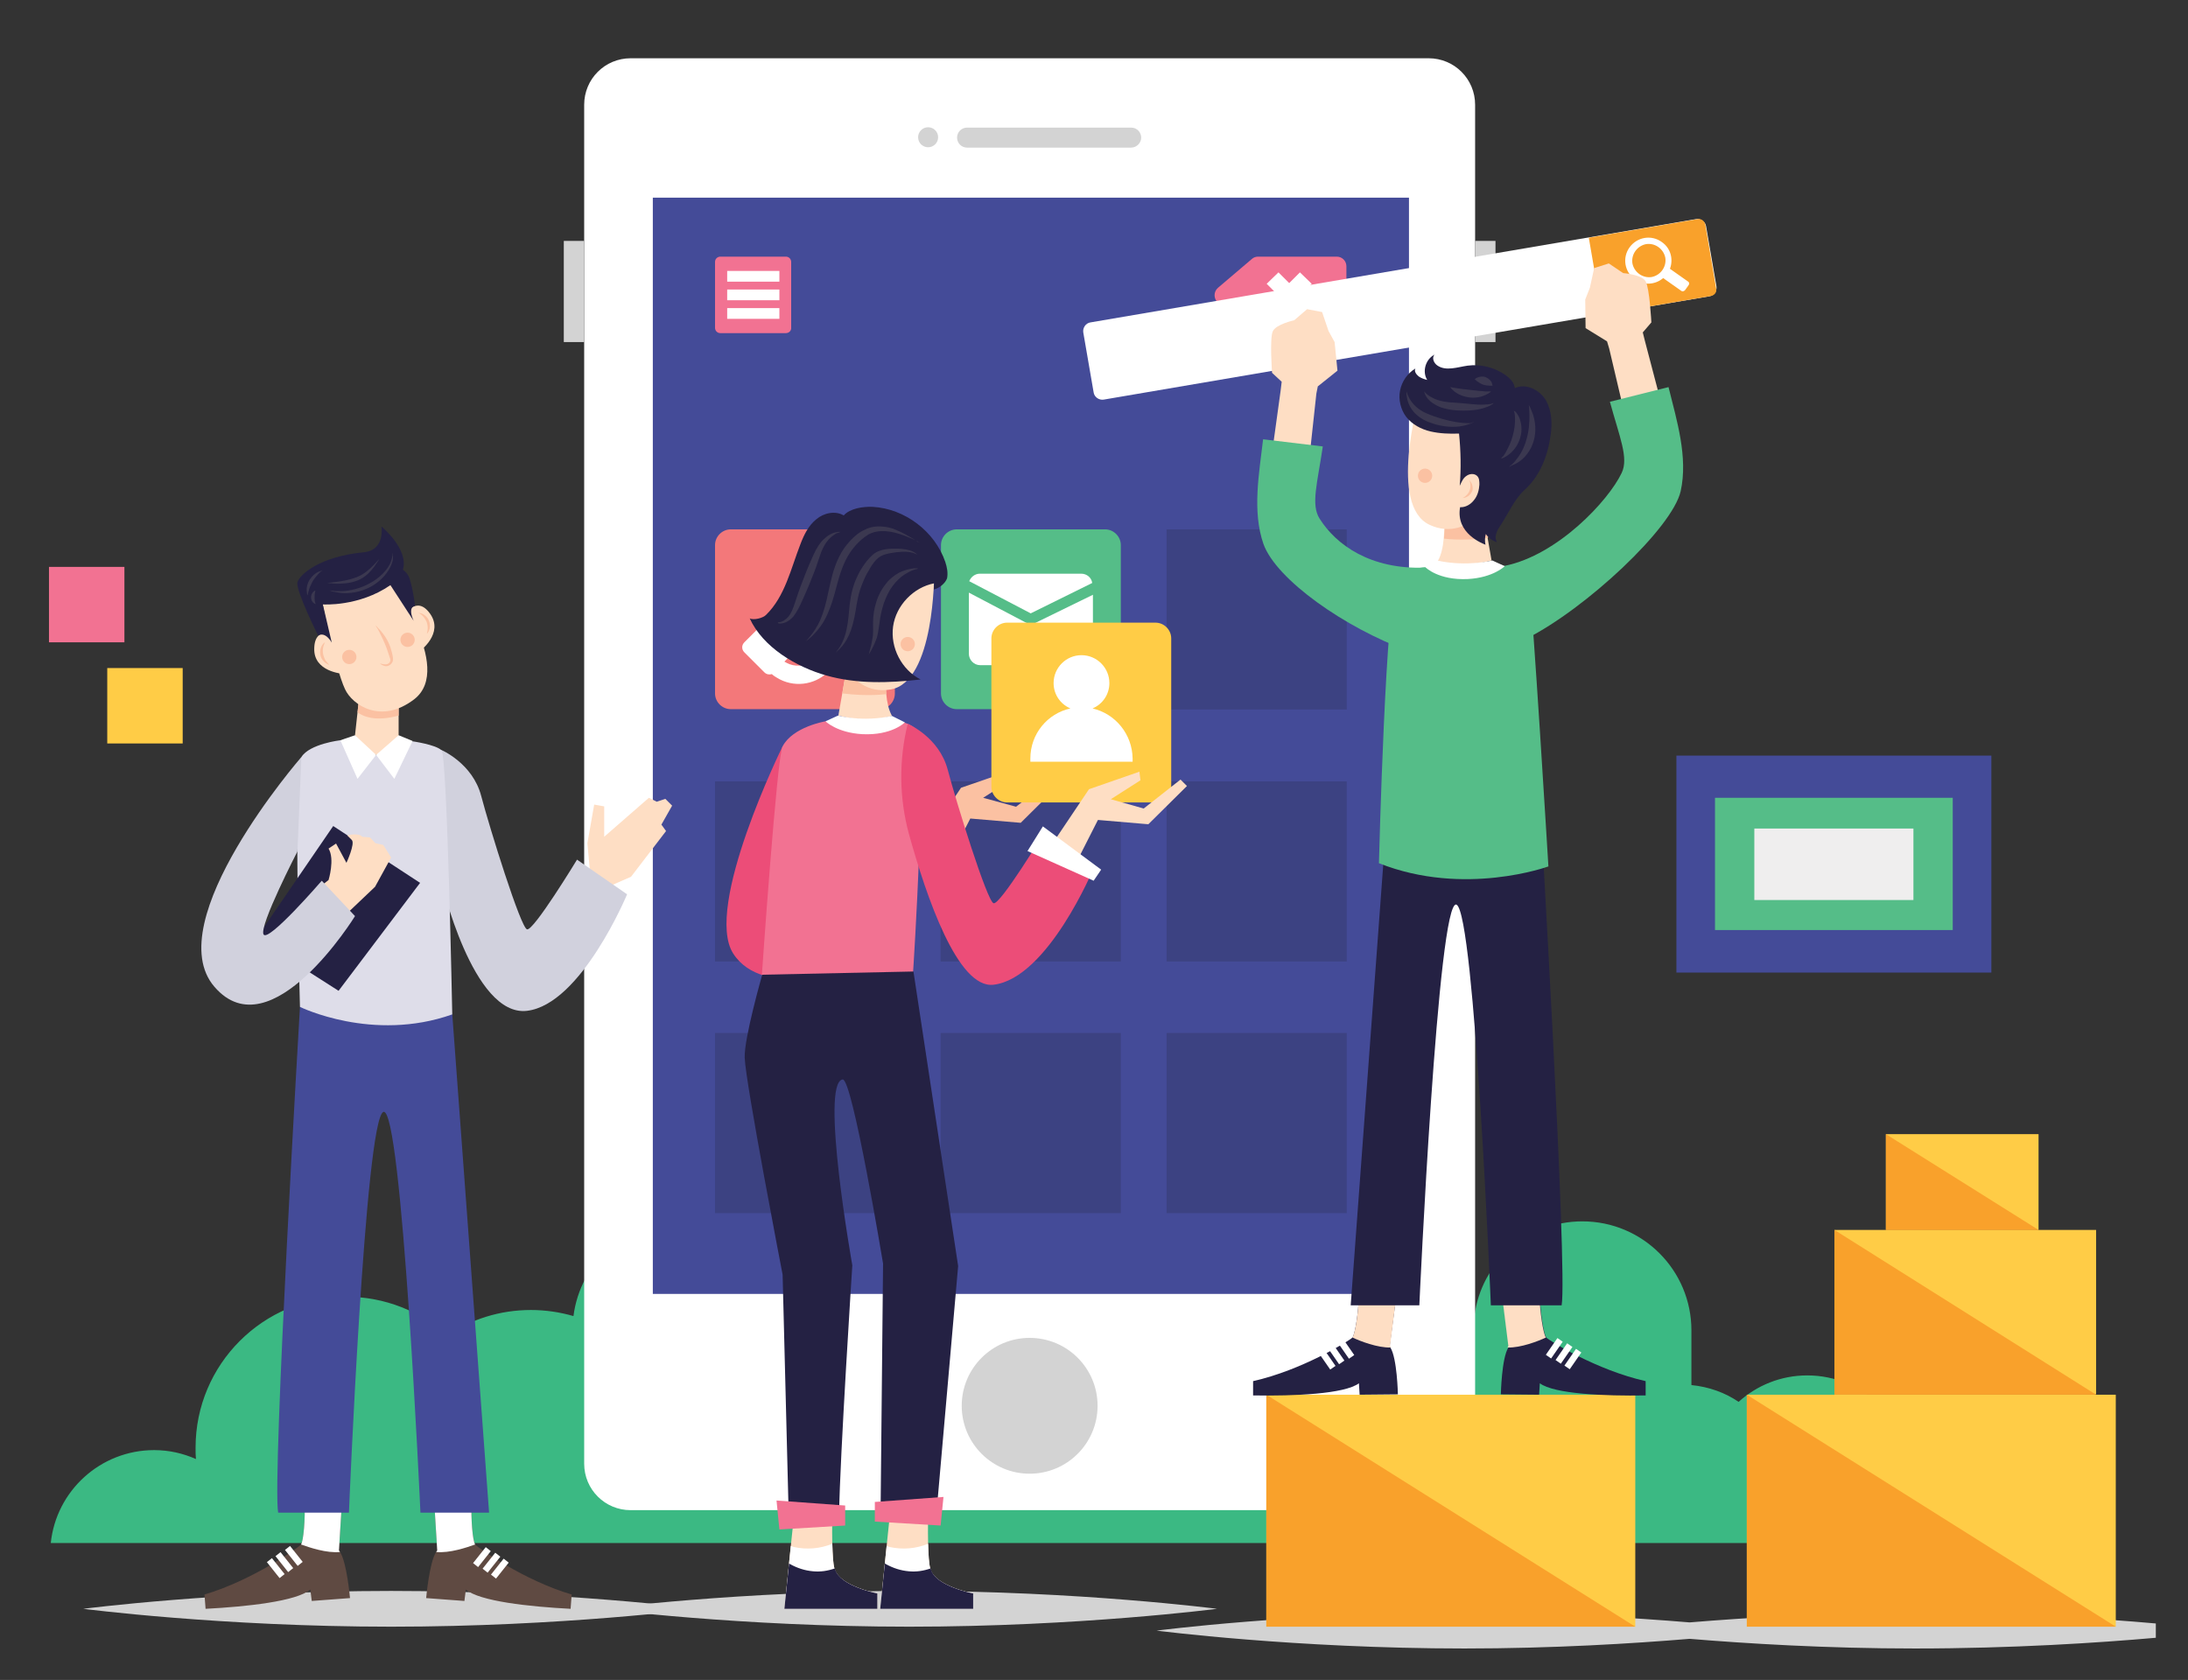 <?xml version="1.0" encoding="utf-8"?>
<!-- Generator: Adobe Illustrator 19.0.0, SVG Export Plug-In . SVG Version: 6.00 Build 0)  -->
<svg version="1.1" id="Layer_2" xmlns="http://www.w3.org/2000/svg" xmlns:xlink="http://www.w3.org/1999/xlink" x="0px" y="0px"
	 viewBox="0 0 612 470" style="enable-background:new 0 0 612 470;" xml:space="preserve">
<rect x="0" y="0" width="612" height="470" fill="#333333" stroke="none"/>
<style type="text/css">
	.st0{fill:#3BB983;}
	.st1{fill:#FFFFFF;}
	.st2{fill:#D3D3D3;}
	.st3{fill:#444B98;}
	.st4{fill:#F3787A;}
	.st5{fill:#55BD88;}
	.st6{fill:#3C4282;}
	.st7{fill:#F27292;}
	.st8{fill:#FEDEC4;}
	.st9{fill:#D1D1DD;}
	.st10{fill:#5F4A42;}
	.st11{fill:#DEDDE9;}
	.st12{fill:#242143;}
	.st13{fill:#FBC1A2;}
	.st14{fill:#FBC2A2;}
	.st15{fill:#3B3850;}
	.st16{fill:#FFCC46;}
	.st17{fill:#F9A12B;}
	.st18{fill:#EC4D78;}
	.st19{fill:#EFEEEE;}
</style>
<g id="XMLID_136_">
	<g id="XMLID_137_">
		<g id="XMLID_510_">
			<g id="XMLID_572_">
				<path id="XMLID_157_" class="st0" d="M542,414c-2.8,0-5.5,0.6-7.9,1.7c0.1-0.7,0.1-1.5,0.1-2.2c0-15.8-12.8-28.7-28.7-28.7
					c-7.4,0-14.1,2.8-19.2,7.4c-3.8-2.6-8.3-4.2-13.2-4.7v-15.3c0-16.8-13.6-30.5-30.5-30.5c-15.5,0-28.3,11.5-30.2,26.5
					c-3.8-1.1-7.8-1.7-11.9-1.7c-8.7,0-16.7,2.6-23.4,7.1c-7.5-6.7-17.4-10.8-28.2-10.8c-23.3,0-42.2,18.9-42.2,42.2
					c0,1.1,0,2.2,0.1,3.2c-3.6-1.6-7.5-2.5-11.7-2.5c-4.8,0-9.3,1.2-13.3,3.2c-2.2-13.7-14-24.1-28.3-24.1c-7.4,0-14.1,2.8-19.2,7.4
					c-3.8-2.6-8.3-4.2-13.2-4.7v-15.3c0-16.8-13.6-30.5-30.5-30.5c-15.5,0-28.3,11.5-30.2,26.5c-3.8-1.1-7.8-1.7-11.9-1.7
					c-8.7,0-16.7,2.6-23.4,7.1c-7.5-6.7-17.4-10.8-28.2-10.8c-23.3,0-42.2,18.9-42.2,42.2c0,1.1,0,2.2,0.1,3.2
					c-3.6-1.6-7.5-2.5-11.7-2.5c-15,0-27.4,11.4-28.9,26h251.9h43.4h251.9C560.6,421.8,552.2,414,542,414z"/>
				<g id="XMLID_573_">
					<g id="XMLID_574_">
						<g id="XMLID_581_">
							<path id="XMLID_156_" class="st1" d="M399.6,422.5H176.4c-7.2,0-13-5.8-13-13V29.3c0-7.2,5.8-13,13-13h223.2
								c7.2,0,13,5.8,13,13v380.2C412.6,416.7,406.8,422.5,399.6,422.5z"/>
							<circle id="XMLID_155_" class="st2" cx="288" cy="393.3" r="19"/>
							<g id="XMLID_582_">
								<path id="XMLID_135_" class="st2" d="M316.4,41.3h-45.9c-1.6,0-2.8-1.3-2.8-2.8l0,0c0-1.6,1.3-2.8,2.8-2.8h45.9
									c1.6,0,2.8,1.3,2.8,2.8l0,0C319.2,40,317.9,41.3,316.4,41.3z"/>
								<circle id="XMLID_134_" class="st2" cx="259.6" cy="38.4" r="2.8"/>
							</g>
						</g>
						<g id="XMLID_575_">
							<g id="XMLID_579_">
								<rect id="XMLID_133_" x="157.7" y="67.4" class="st2" width="5.7" height="28.3"/>
							</g>
							<g id="XMLID_576_">
								<rect id="XMLID_132_" x="412.6" y="67.4" class="st2" width="5.7" height="28.3"/>
								<rect id="XMLID_131_" x="412.6" y="121.9" class="st2" width="5.7" height="28.3"/>
							</g>
						</g>
					</g>
				</g>
			</g>
			<g id="XMLID_511_">
				<rect id="XMLID_130_" x="182.6" y="55.3" class="st3" width="211.5" height="306.7"/>
				<g id="XMLID_512_">
					<g id="XMLID_528_">
						<g id="XMLID_414_">
							<g id="XMLID_424_">
								<g id="XMLID_437_">
									<path id="XMLID_443_" class="st4" d="M245.9,198.4h-41.5c-2.4,0-4.4-2-4.4-4.4v-41.5c0-2.4,2-4.4,4.4-4.4h41.5
										c2.4,0,4.4,2,4.4,4.4V194C250.3,196.4,248.4,198.4,245.9,198.4z"/>
								</g>
								<g id="XMLID_431_">
									<path id="XMLID_436_" class="st5" d="M309.1,198.4h-41.5c-2.4,0-4.4-2-4.4-4.4v-41.5c0-2.4,2-4.4,4.4-4.4h41.5
										c2.4,0,4.4,2,4.4,4.4V194C313.5,196.4,311.5,198.4,309.1,198.4z"/>
								</g>
								<rect id="XMLID_430_" x="326.3" y="148.1" class="st6" width="50.4" height="50.4"/>
								<g id="XMLID_427_">
									<path id="XMLID_429_" class="st1" d="M288.3,171.6l17.2-8.5c-0.2-1.5-1.5-2.6-3.1-2.6h-28.3c-1.4,0-2.5,0.9-3,2.1
										L288.3,171.6z"/>
									<path id="XMLID_428_" class="st1" d="M288.3,174.9l-17.3-9.1v17.1c0,1.7,1.4,3.2,3.2,3.2h28.3c1.7,0,3.2-1.4,3.2-3.2v-16.5
										L288.3,174.9z"/>
								</g>
								<path id="XMLID_426_" class="st1" d="M240.8,166c-0.3-0.4-0.6-0.8-0.9-1.2l0.6-0.6c0.8-0.8,0.8-2,0-2.8l-5.6-5.6
									c-0.8-0.8-2-0.8-2.8,0l-5.6,5.6c-0.7,0.7-0.8,1.6-0.3,2.4c0.1,0.1,0.2,0.3,0.3,0.4l3.1,3.1l2.4,2.4c0.8,0.8,2,0.8,2.8,0
									l1.5-1.5c0.3,0.4,0.5,0.9,0.7,1.4c0.9,2.4,0.4,5.2-1.5,7.1l-7.6,7.6c-1.9,1.9-4.7,2.4-7.1,1.5c-0.5-0.2-0.9-0.4-1.4-0.7
									l2.7-2.7c0.8-0.8,0.8-2,0-2.8l-2.4-2.4l-3.1-3.1c-0.1-0.1-0.3-0.2-0.4-0.3c-0.8-0.5-1.7-0.3-2.4,0.3l-5.6,5.6
									c-0.8,0.8-0.8,2,0,2.8l5.6,5.6c0.6,0.6,1.4,0.7,2.1,0.5c0.4,0.4,0.9,0.7,1.4,1c4.5,2.8,10.4,2.2,14.3-1.6l7.6-7.6
									C243.1,176.4,243.6,170.5,240.8,166z"/>
							</g>
							<g id="XMLID_420_">
								<rect id="XMLID_423_" x="200" y="218.6" class="st6" width="50.4" height="50.4"/>
								<rect id="XMLID_422_" x="263.1" y="218.6" class="st6" width="50.4" height="50.4"/>
								<rect id="XMLID_421_" x="326.3" y="218.6" class="st6" width="50.4" height="50.4"/>
							</g>
							<g id="XMLID_416_">
								<rect id="XMLID_419_" x="200" y="289" class="st6" width="50.4" height="50.4"/>
								<rect id="XMLID_418_" x="263.1" y="289" class="st6" width="50.4" height="50.4"/>
								<rect id="XMLID_417_" x="326.3" y="289" class="st6" width="50.4" height="50.4"/>
							</g>
						</g>
					</g>
					<g id="XMLID_513_">
						<g id="XMLID_519_">
							<g id="XMLID_520_">
								<path id="XMLID_117_" class="st7" d="M219.8,93.2h-18.3c-0.9,0-1.5-0.7-1.5-1.5V73.3c0-0.9,0.7-1.5,1.5-1.5h18.3
									c0.9,0,1.5,0.7,1.5,1.5v18.3C221.4,92.5,220.7,93.2,219.8,93.2z"/>
								<g id="XMLID_521_">
									<rect id="XMLID_115_" x="203.4" y="75.8" class="st1" width="14.6" height="3"/>
									<rect id="XMLID_114_" x="203.4" y="81" class="st1" width="14.6" height="3"/>
									<rect id="XMLID_113_" x="203.4" y="86.2" class="st1" width="14.6" height="3"/>
								</g>
							</g>
						</g>
						<g id="XMLID_514_">
							<path id="XMLID_112_" class="st7" d="M373.9,71.8h-22c-0.6,0-1.3,0.2-1.8,0.7l-9.4,8c-1.3,1.1-1.3,3.1,0,4.2l9.4,8
								c0.5,0.4,1.1,0.7,1.8,0.7h22c1.5,0,2.7-1.2,2.7-2.7V74.5C376.6,73,375.4,71.8,373.9,71.8z"/>
							<polygon id="XMLID_111_" class="st1" points="366.9,79.4 363.6,76.2 360.6,79.2 357.6,76.2 354.3,79.4 357.4,82.5 
								354.3,85.5 357.6,88.7 360.6,85.7 363.6,88.7 366.9,85.5 363.8,82.5 							"/>
						</g>
					</g>
				</g>
			</g>
		</g>
		<g id="XMLID_432_">
			<path id="XMLID_110_" class="st2" d="M195.5,450.1c0,0-38.6,5-86.1,5c-47.6,0-86.1-5-86.1-5s38.6-5,86.1-5
				C157,445.1,195.5,450.1,195.5,450.1z"/>
			<g id="XMLID_433_">
				<g id="XMLID_504_">
					<polygon id="XMLID_109_" class="st8" points="165.1,244.7 164.3,235.9 166.2,225.1 169,225.6 169,234.1 181.5,223.2 
						183.7,224.3 186.1,223.5 188,225.4 185,230.7 186.3,232.5 176.5,245.3 170.3,248 168.6,252.5 162.8,249.1 					"/>
					<path id="XMLID_108_" class="st9" d="M123.4,209.8c0,0,8.8,3.7,11.2,12.9c2.4,9.1,11,36.7,12.8,37.3c1.8,0.6,14-19.5,14-19.5
						l14,9.7c0,0-12.8,30.8-28,32.6c-15.2,1.8-24-36.4-24-36.4V209.8z"/>
				</g>
				<g id="XMLID_475_">
					<g id="XMLID_479_">
						<g id="XMLID_492_">
							<path id="XMLID_107_" class="st10" d="M119.2,447.1l10.7,0.8l0.4-3.2c3.8,3.3,17.8,4.8,29.3,5.4l0.3-4c-13.5-4-26.1-13-27-14
								c0,0,0,0,0,0c-0.7-1-1.2-7.1-1-12l-10.5-0.8l0.9,14.5c-0.1,0.1-0.2,0.2-0.3,0.4C120.1,437,119.2,447.1,119.2,447.1z"/>
							<path id="XMLID_106_" class="st1" d="M122.3,433.8c-0.1,0.1-0.2,0.2-0.3,0.4c3.7,0.4,8.7-1.3,10.9-2.1c-0.7-1-1.2-7.1-1-12
								l-10.5-0.8L122.3,433.8z"/>
							<g id="XMLID_493_">
								<g id="XMLID_498_">
									
										<rect id="XMLID_105_" x="137" y="437.9" transform="matrix(-0.622 0.783 -0.783 -0.622 570.375 602.286)" class="st1" width="5.7" height="1.8"/>
								</g>
								<g id="XMLID_496_">
									
										<rect id="XMLID_104_" x="134.6" y="436.2" transform="matrix(-0.622 0.783 -0.783 -0.622 565.206 601.449)" class="st1" width="5.7" height="1.8"/>
								</g>
								<g id="XMLID_494_">
									
										<rect id="XMLID_103_" x="132" y="434.5" transform="matrix(-0.622 0.783 -0.783 -0.622 559.594 600.866)" class="st1" width="5.7" height="1.8"/>
								</g>
							</g>
						</g>
						<g id="XMLID_480_">
							<path id="XMLID_102_" class="st10" d="M97.9,447.1l-10.7,0.8l-0.4-3.2c-3.8,3.3-17.8,4.8-29.3,5.4l-0.3-4
								c13.5-4,26.1-13,27-14c0,0,0,0,0,0c0.7-1,1.2-7.1,1-12l10.5-0.8l-0.9,14.5c0.1,0.1,0.2,0.2,0.3,0.4
								C97,437,97.9,447.1,97.9,447.1z"/>
							<path id="XMLID_101_" class="st1" d="M94.8,433.8c0.1,0.1,0.2,0.2,0.3,0.4c-3.7,0.4-8.7-1.3-10.9-2.1c0.7-1,1.2-7.1,1-12
								l10.5-0.8L94.8,433.8z"/>
							<g id="XMLID_481_">
								<g id="XMLID_486_">
									
										<rect id="XMLID_100_" x="74.4" y="437.9" transform="matrix(0.622 0.783 -0.783 0.622 372.66 105.293)" class="st1" width="5.7" height="1.8"/>
								</g>
								<g id="XMLID_484_">
									
										<rect id="XMLID_99_" x="76.8" y="436.2" transform="matrix(0.622 0.783 -0.783 0.622 372.243 102.797)" class="st1" width="5.7" height="1.8"/>
								</g>
								<g id="XMLID_482_">
									
										<rect id="XMLID_98_" x="79.4" y="434.5" transform="matrix(0.622 0.783 -0.783 0.622 371.948 100.08)" class="st1" width="5.7" height="1.8"/>
								</g>
							</g>
						</g>
					</g>
					<path id="XMLID_97_" class="st3" d="M83.9,281.7c0,0-7.8,131.8-6.1,141.5h19.8c0,0,4.5-109.6,9.6-112.1
						c5.2-2.4,10.4,112.1,10.4,112.1h19.2l-10.3-139.5L83.9,281.7z"/>
				</g>
				<g id="XMLID_466_">
					<path id="XMLID_96_" class="st11" d="M95.2,207.1c0,0-8.6,1-10.9,4.7c-2.3,3.7-0.4,69.9-0.4,69.9s20.3,10,42.6,2.1
						c0,0-1.4-72.3-3-73.9c-1.7-1.6-8.1-2.5-8.1-2.5l-10.2,3.9L95.2,207.1z"/>
					<polygon id="XMLID_95_" class="st12" points="93.2,231.1 71.7,262.5 94.7,277.2 117.5,247 					"/>
					<path id="XMLID_94_" class="st8" d="M91.9,246.2c0,0,1.8-5.8,0-8.8l2.1-1.4l2.9,5.4c0,0,2.5-5.4,1.5-6.4l-1.3-1.3
						c0,0,3.3-0.8,4.2,0.4l2.2,0.2l1.5,1.6l2.2,0.5l2.2,3.5l-4.5,8.2l-8.1,7.7l-7.3-7.7L91.9,246.2z"/>
					<path id="XMLID_93_" class="st9" d="M84.3,211.8c0,0-40.1,46.1-24.3,64.3c15.8,18.3,39.3-19.8,39.3-19.8l-9.3-9.9
						c0,0-15.1,17.5-16.3,15c-1.2-2.5,9.5-23.2,9.5-23.2L84.3,211.8z"/>
				</g>
				<g id="XMLID_434_">
					<g id="XMLID_438_">
						<g id="XMLID_463_">
							<path id="XMLID_92_" class="st8" d="M111.5,194.8v12.3c0,0-2.9,4.1-6.3,4.1c-3.4,0-5.9-5.5-5.9-5.5l0.7-6.4l0.5-4.5H111.5z"
								/>
							<path id="XMLID_91_" class="st13" d="M111.5,194.8v5.4c-6.2,1.7-9.7,0.4-11.5-0.9l0.5-4.5H111.5z"/>
						</g>
						<g id="XMLID_439_">
							<g id="XMLID_453_">
								<path id="XMLID_90_" class="st8" d="M108.5,161.9c0,0,18.7,24.9,7.4,33.7c-9.3,7.2-17.4,1.6-19.4-2.8
									c-2.8-5.9-6.6-25.4-6.6-25.4L108.5,161.9z"/>
								<path id="XMLID_89_" class="st8" d="M112.9,172.4c0,0,3.5-6.2,7.4-0.7c3.9,5.5-2.8,10.4-2.8,10.4L112.9,172.4z"/>
								<path id="XMLID_88_" class="st8" d="M94.4,177.9c0,0-6.3-3.3-6.5,3.4c-0.3,6.7,8,7.2,8,7.2L94.4,177.9z"/>
								<g id="XMLID_458_">
									<path id="XMLID_87_" class="st14" d="M117,171.4c0,0,0.4,0.2,0.9,0.6c0.5,0.4,1,1.1,1.4,1.9c0.3,0.8,0.4,1.7,0.3,2.4
										c-0.1,0.6-0.2,1-0.2,1s0.1-0.1,0.2-0.2c0.1-0.2,0.3-0.4,0.4-0.7c0.3-0.6,0.4-1.7,0-2.7c-0.4-1.1-1.3-1.7-1.9-2
										c-0.3-0.1-0.6-0.2-0.8-0.2C117.1,171.4,117,171.4,117,171.4z"/>
								</g>
								<g id="XMLID_456_">
									<path id="XMLID_86_" class="st14" d="M90.9,179.7c0,0-0.2,0.4-0.4,1c-0.2,0.6-0.3,1.5-0.1,2.4c0.2,0.9,0.6,1.7,1,2.1
										c0.4,0.5,0.7,0.8,0.7,0.8s-0.1,0-0.3-0.1c-0.2-0.1-0.4-0.2-0.7-0.4c-0.6-0.4-1.3-1.2-1.5-2.3c-0.2-1.1,0.1-2.1,0.5-2.7
										c0.2-0.3,0.4-0.5,0.5-0.6C90.9,179.7,90.9,179.7,90.9,179.7z"/>
								</g>
								<circle id="XMLID_85_" class="st13" cx="114" cy="179" r="2"/>
								<circle id="XMLID_84_" class="st13" cx="97.7" cy="183.8" r="2"/>
							</g>
							<g id="XMLID_451_">
								<path id="XMLID_83_" class="st13" d="M106.3,185.6c0,0,0.1,0.2,0.5,0.4c0.2,0.1,0.4,0.2,0.7,0.3c0.3,0.1,0.7,0.1,1,0
									c0.4-0.1,0.8-0.4,1.1-0.8c0.3-0.4,0.4-1,0.3-1.5c-0.1-0.9-0.4-1.9-0.7-2.9c-0.7-2-1.8-3.6-2.7-4.6c-0.5-0.5-0.8-0.9-1.1-1.2
									c-0.3-0.3-0.4-0.4-0.4-0.4s0.1,0.2,0.3,0.5c0.2,0.3,0.5,0.8,0.8,1.4c0.6,1.2,1.4,2.8,2.1,4.7c0.3,0.9,0.6,1.8,0.9,2.7
									c0.3,0.6-0.1,1.3-0.6,1.5c-0.5,0.3-1,0.1-1.4,0.1C106.5,185.7,106.3,185.6,106.3,185.6z"/>
							</g>
							<g id="XMLID_440_">
								<path id="XMLID_82_" class="st12" d="M83.2,162.9c0.6-2.1,6.1-7.2,18.6-8.4c6-0.6,4.9-7.2,4.9-7.2s7.7,6.3,6,12.1
									c0.7,0.5,1.4,1.2,1.8,2.3c1,2.9,1.6,7.8,1.6,7.8s-2.2,0.1-0.4,4.2l-6.5-10c-8.8,6.1-18.9,5.4-18.9,5.4l2.5,10.7
									c0,0-1.7-3.2-3.8-2C89,177.9,82.6,165,83.2,162.9z"/>
								<g id="XMLID_441_">
									<g id="XMLID_448_">
										<path id="XMLID_81_" class="st15" d="M92.2,165.2c0,0,0.3,0.1,0.9,0.3c0.6,0.1,1.4,0.3,2.5,0.4c2.1,0.2,5.3-0.2,8.2-1.8
											c2.9-1.6,4.9-4.1,5.7-6.2c0.4-1,0.5-1.9,0.4-2.5c0-0.3,0-0.5-0.1-0.7c0-0.2,0-0.2,0-0.2s0,0.3,0,0.9
											c-0.1,0.6-0.3,1.4-0.7,2.3c-0.9,1.9-2.9,4-5.7,5.5c-2.7,1.5-5.6,2.1-7.7,2.2c-1,0-1.9,0-2.5-0.1
											C92.5,165.2,92.2,165.2,92.2,165.2z"/>
									</g>
									<g id="XMLID_446_">
										<path id="XMLID_80_" class="st15" d="M91.5,163.1c0,0,0.9,0.1,2.5,0.2c1.5,0,3.7,0,6-0.9c2.3-0.9,3.8-2.7,4.7-3.9
											c0.9-1.3,1.4-2.1,1.4-2.1s-0.7,0.7-1.7,1.8c-1.1,1.1-2.6,2.5-4.7,3.3c-2.1,0.8-4.2,1.1-5.7,1.3
											C92.5,163,91.5,163.1,91.5,163.1z"/>
									</g>
									<g id="XMLID_444_">
										<path id="XMLID_79_" class="st15" d="M86,166.6c0,0,0-0.1,0.1-0.3c0-0.2,0.1-0.5,0.2-0.9c0.2-0.8,0.6-1.7,1.1-2.7
											c0.6-1,1.3-1.7,1.8-2.3c0.3-0.3,0.5-0.5,0.7-0.6c0.2-0.1,0.3-0.2,0.3-0.2s-0.1,0-0.3,0.1c-0.2,0-0.5,0.2-0.9,0.3
											c-0.7,0.3-1.7,1.1-2.4,2.2c-0.7,1.1-0.9,2.3-0.8,3.1c0,0.4,0.1,0.7,0.1,1C86,166.4,86,166.6,86,166.6z"/>
									</g>
									<g id="XMLID_442_">
										<path id="XMLID_78_" class="st15" d="M88.3,169c0,0-0.1-0.3-0.2-0.6c-0.1-0.4-0.1-0.8-0.1-1.3c0-0.5,0-0.9,0.1-1.3
											c0.1-0.4,0.1-0.6,0.1-0.6s-0.3,0.1-0.6,0.4c-0.3,0.3-0.6,0.9-0.6,1.5c0,0.7,0.3,1.2,0.6,1.5C88.1,169,88.3,169,88.3,169z"
											/>
									</g>
								</g>
							</g>
						</g>
					</g>
					<g id="XMLID_435_">
						<polygon id="XMLID_77_" class="st1" points="99.3,205.7 95.2,207.1 100,217.9 105.2,211.2 						"/>
						<polygon id="XMLID_76_" class="st1" points="105.2,211.2 110.3,217.9 115.4,207.3 111.5,205.7 						"/>
					</g>
				</g>
			</g>
		</g>
		<g id="XMLID_425_">
			<rect id="XMLID_75_" x="13.7" y="158.6" class="st7" width="21.1" height="21.1"/>
			<rect id="XMLID_74_" x="30" y="186.9" class="st16" width="21.1" height="21.1"/>
		</g>
		<g id="XMLID_291_">
			<g id="XMLID_392_">
				<path id="XMLID_73_" class="st2" d="M603,454.2c-15.8-1.4-40.1-3-67.4-3c-24.9,0-47.3,1.4-63,2.7c-15.7-1.3-38.1-2.7-63-2.7
					c-47.6,0-86.1,5-86.1,5s38.6,5,86.1,5c24.9,0,47.3-1.4,63-2.7c15.7,1.3,38.1,2.7,63,2.7c27.3,0,51.6-1.6,67.4-3V454.2z"/>
				<g id="XMLID_415_">
					<rect id="XMLID_72_" x="354.2" y="390.2" class="st16" width="103.2" height="64.9"/>
					<polygon id="XMLID_71_" class="st17" points="354.2,390.2 457.4,455.1 354.2,455.1 					"/>
				</g>
				<g id="XMLID_393_">
					<g id="XMLID_408_">
						<rect id="XMLID_70_" x="488.6" y="390.2" class="st16" width="103.2" height="64.9"/>
						<polygon id="XMLID_69_" class="st17" points="488.6,390.2 591.8,455.1 488.6,455.1 						"/>
					</g>
					<g id="XMLID_401_">
						<rect id="XMLID_68_" x="513.1" y="344.1" class="st16" width="73.2" height="46"/>
						<polygon id="XMLID_67_" class="st17" points="513.1,344.1 586.3,390.2 513.1,390.2 						"/>
					</g>
					<g id="XMLID_394_">
						<rect id="XMLID_66_" x="527.5" y="317.3" class="st16" width="42.7" height="26.8"/>
						<polygon id="XMLID_65_" class="st17" points="527.5,317.3 570.2,344.1 527.5,344.1 						"/>
					</g>
				</g>
			</g>
			<g id="XMLID_292_">
				<g id="XMLID_346_">
					<g id="XMLID_348_">
						<g id="XMLID_380_">
							<path id="XMLID_64_" class="st12" d="M419.8,390.1l10.7,0.1l0.2-3.2c4,3,18.1,3.6,29.6,3.4l0-4
								c-13.8-3.1-26.9-11.3-27.8-12.2c0,0,0,0,0,0c-0.7-0.9-1.7-7-1.8-11.9l-10.5-0.1l1.9,14.4c-0.1,0.1-0.2,0.2-0.2,0.4
								C420,380,419.8,390.1,419.8,390.1z"/>
							<path id="XMLID_63_" class="st8" d="M421.9,376.6c-0.1,0.1-0.2,0.2-0.2,0.4c3.7,0.1,8.6-1.8,10.7-2.8
								c-0.7-0.9-1.7-7-1.8-11.9l-10.5-0.1L421.9,376.6z"/>
							<g id="XMLID_381_">
								<g id="XMLID_386_">
									
										<rect id="XMLID_62_" x="437" y="379.5" transform="matrix(-0.569 0.822 -0.822 -0.569 1002.91 235.111)" class="st1" width="5.7" height="1.8"/>
								</g>
								<g id="XMLID_384_">
									
										<rect id="XMLID_61_" x="434.5" y="378" transform="matrix(-0.569 0.822 -0.822 -0.569 997.769 234.762)" class="st1" width="5.7" height="1.8"/>
								</g>
								<g id="XMLID_382_">
									
										<rect id="XMLID_60_" x="431.7" y="376.5" transform="matrix(-0.569 0.822 -0.822 -0.569 992.225 234.746)" class="st1" width="5.7" height="1.8"/>
								</g>
							</g>
						</g>
						<g id="XMLID_368_">
							<path id="XMLID_59_" class="st12" d="M391,390.1l-10.7,0.1l-0.2-3.2c-4,3-18.1,3.6-29.6,3.4l0-4
								c13.8-3.1,26.9-11.3,27.8-12.2c0,0,0,0,0,0c0.7-0.9,1.7-7,1.8-11.9l10.5-0.1l-1.9,14.4c0.1,0.1,0.2,0.2,0.2,0.4
								C390.8,380,391,390.1,391,390.1z"/>
							<path id="XMLID_58_" class="st8" d="M388.8,376.6c0.1,0.1,0.2,0.2,0.2,0.4c-3.7,0.1-8.6-1.8-10.7-2.8c0.7-0.9,1.7-7,1.8-11.9
								l10.5-0.1L388.8,376.6z"/>
							<g id="XMLID_369_">
								<g id="XMLID_374_">
									
										<rect id="XMLID_57_" x="368.1" y="379.5" transform="matrix(0.569 0.822 -0.822 0.569 472.809 -141.061)" class="st1" width="5.7" height="1.8"/>
								</g>
								<g id="XMLID_372_">
									
										<rect id="XMLID_56_" x="370.6" y="378" transform="matrix(0.569 0.822 -0.822 0.569 472.637 -143.753)" class="st1" width="5.7" height="1.8"/>
								</g>
								<g id="XMLID_370_">
									
										<rect id="XMLID_55_" x="373.3" y="376.5" transform="matrix(0.569 0.822 -0.822 0.569 472.623 -146.661)" class="st1" width="5.7" height="1.8"/>
								</g>
							</g>
						</g>
					</g>
					<path id="XMLID_54_" class="st12" d="M430.7,223.7c0,0,7.8,131.8,6.1,141.5H417c0,0-4.5-109.6-9.6-112.1
						c-5.2-2.4-10.4,112.1-10.4,112.1h-19.2l10.3-139.5L430.7,223.7z"/>
				</g>
				<g id="XMLID_293_">
					<g id="XMLID_337_">
						<path id="XMLID_53_" class="st1" d="M478.1,82.9l-169.4,28.9c-1.3,0.2-2.6-0.7-2.8-2L303,93c-0.2-1.3,0.7-2.6,2-2.8
							l169.4-28.9c1.3-0.2,2.6,0.7,2.8,2l2.9,16.8C480.3,81.4,479.4,82.7,478.1,82.9z"/>
						<g id="XMLID_338_">
							<path id="XMLID_52_" class="st17" d="M478.6,82.8L448.1,88l-3.7-21.5l30.4-5.2c1-0.2,2,0.5,2.2,1.6l3,17.7
								C480.3,81.7,479.6,82.6,478.6,82.8z"/>
							<path id="XMLID_339_" class="st1" d="M472.2,78.8l-5.1-3.6c1-2.7,0.2-5.8-2.3-7.5c-2.9-2.1-6.9-1.4-9,1.5
								c-2.1,2.9-1.4,6.9,1.5,9c2.4,1.7,5.7,1.5,7.9-0.4l5.1,3.6c0.3,0.2,0.7,0.1,1-0.2l1-1.4C472.6,79.4,472.5,79,472.2,78.8z
								 M462,77.5c-2.5,0.4-4.9-1.3-5.4-3.8c-0.4-2.5,1.3-4.9,3.8-5.4c2.5-0.4,4.9,1.3,5.4,3.8C466.2,74.6,464.5,77,462,77.5z"/>
						</g>
					</g>
					<g id="XMLID_294_">
						<path id="XMLID_49_" class="st5" d="M385.7,241.5c0,0,1.9-76.2,5.2-79.5c3.4-3.3,7.8-3.3,7.8-3.3l11.1,0.7l11.1-1.1
							c0,0,6,3.2,6.9,6.6c0.8,3.4,5.3,77.5,5.3,77.5S409.6,251,385.7,241.5z"/>
						<g id="XMLID_331_">
							<path id="XMLID_48_" class="st8" d="M417.2,156.8c-8.5,2.4-15,0.1-15,0.1c0.9-1.6,1.4-3.8,1.6-6.1c0.1-1,0.1-2,0.2-2.9
								c0.1-2.9-0.2-5.3-0.2-5.3l10.8-0.6l0.3,1.5l1.2,7L417.2,156.8z"/>
							<path id="XMLID_47_" class="st13" d="M416.2,150.5c-3.3,0.4-8,0.7-12.3,0.2c0.1-1,0.1-2,0.2-2.9c0,0,8-1.5,10.9-4.3
								L416.2,150.5z"/>
						</g>
						<g id="XMLID_310_">
							<path id="XMLID_46_" class="st8" d="M396.8,112c0,0-8.4,29.4,3,34.8c12,5.7,20.3-10.5,20.3-10.5l2.7-20.6L396.8,112z"/>
							<g id="XMLID_327_">
								<path id="XMLID_45_" class="st14" d="M410.9,134.1c0,0,0.2,0.4,0.3,0.9c0.1,0.6,0.2,1.3-0.1,2.1c-0.2,0.7-0.7,1.3-1.2,1.7
									c-0.4,0.4-0.8,0.5-0.8,0.5s0.1,0,0.3,0c0.2,0,0.4-0.1,0.7-0.2c0.6-0.2,1.3-0.8,1.7-1.7c0.3-0.9,0-1.9-0.3-2.4
									c-0.2-0.3-0.3-0.5-0.5-0.6C410.9,134.2,410.9,134.1,410.9,134.1z"/>
							</g>
							<circle id="XMLID_44_" class="st13" cx="398.6" cy="133.1" r="2"/>
							<g id="XMLID_311_">
								<path id="XMLID_43_" class="st12" d="M426.5,137c4.2-3.8,6.4-9.4,7.2-15.1c0.5-3.3,0.4-6.9-1.3-9.9
									c-1.7-2.9-5.6-4.9-8.7-3.4c-0.1-1.5-1.3-2.7-2.5-3.6c-3.1-2.2-7-3.2-10.7-2.7c-2.8,0.4-6,1.6-8.4,0
									c-1.1-0.7-1.7-2.3-0.8-3.1c-2.5,1.2-3.6,4.7-2.1,7.1c-0.8-0.2-1.7-0.5-2.4-1c-0.7-0.6-1.3-1.4-0.9-2.2
									c-2.2,1.3-3.8,3.6-4.3,6.2c-0.5,2.5,0.2,5.3,1.7,7.3c1.6,2.1,4.2,3.5,6.8,4.1c2.6,0.6,5.3,0.7,8,0.6
									c0.5,4.8,0.6,9.8,0.2,14.6c0.5-1,0.9-2.1,1.8-2.7c0.9-0.7,2.2-0.8,3-0.1c0.7,0.6,0.7,1.6,0.7,2.5c-0.1,1.5-0.5,3.1-1.5,4.3
									c-0.9,1.2-2.4,2.1-3.9,2c-1.3,7.4,6.4,10.2,7.1,10.5c-0.2-1-0.2-2,0.1-3c0.7,1.1,1.9,1.9,3.1,2.3c-0.8-1.4-0.1-3.1,0.8-4.4
									C421.8,143.9,423.5,139.7,426.5,137z"/>
								<g id="XMLID_312_">
									<g id="XMLID_323_">
										<path id="XMLID_42_" class="st15" d="M412.3,118.1c0,0-0.3,0.1-0.9,0.4c-0.6,0.2-1.4,0.5-2.5,0.7
											c-2.1,0.4-5.3,0.3-8.4-0.8c-1.6-0.5-3.1-1.3-4.2-2.3c-1.2-1-1.9-2.2-2.3-3.2c-0.4-1-0.5-1.9-0.6-2.5c0-0.6,0-0.9,0-0.9
											s0.1,0.3,0.3,0.9c0.2,0.5,0.6,1.3,1.2,2.1c0.6,0.8,1.4,1.6,2.5,2.3c1.1,0.7,2.4,1.2,3.8,1.7c2.9,1,5.6,1.6,7.7,1.8
											c1,0.1,1.9,0.1,2.5,0.1C411.9,118.1,412.3,118.1,412.3,118.1z"/>
									</g>
									<g id="XMLID_321_">
										<path id="XMLID_41_" class="st15" d="M420.3,127.7c0,0,0,0.1,0,0.5l-0.2-0.1c0.3-0.4,0.9-1.1,1.4-2.2
											c0.6-1.1,1.2-2.4,1.6-3.9c1.1-3.7,0.6-7.3,0.2-7.1c0,0,0.2,0,0.6,0.3c0.3,0.3,0.7,0.9,1,1.5c0.6,1.4,1,3.6,0.3,5.8
											c-0.5,1.8-1.6,3.3-2.6,4.2c-1,0.9-2,1.4-2.4,1.5l-0.3,0.1l0.1-0.2C420.2,127.8,420.3,127.7,420.3,127.7z"/>
									</g>
									<g id="XMLID_319_">
										<path id="XMLID_40_" class="st15" d="M422.1,130.6c0,0,0.2-0.2,0.6-0.5c0.4-0.3,0.9-0.8,1.4-1.5c1.1-1.3,2.3-3.4,2.9-5.8
											c0.7-2.4,0.8-4.8,0.8-6.6c0-0.9-0.1-1.6-0.1-2.1c0-0.5-0.1-0.8-0.1-0.8s0.1,0.2,0.4,0.7c0.2,0.5,0.5,1.1,0.8,2
											c0.6,1.8,1,4.5,0.2,7.3c-0.8,2.9-2.7,5-4.3,6c-0.8,0.5-1.5,0.8-2,1C422.3,130.6,422.1,130.6,422.1,130.6z"/>
									</g>
									<g id="XMLID_317_">
										<path id="XMLID_39_" class="st15" d="M417.8,112.8c0,0-0.2,0.2-0.7,0.5c-0.5,0.3-1.2,0.6-2.2,0.9
											c-1.9,0.6-4.7,0.8-7.6,0.6c-1.5-0.1-2.9-0.4-4.2-0.8c-1.3-0.5-2.3-1.1-3.1-1.8c-0.8-0.7-1.2-1.4-1.4-1.9
											c-0.2-0.5-0.3-0.8-0.3-0.8s0.2,0.2,0.6,0.6c0.4,0.4,1,0.8,1.8,1.2c1.6,0.9,4,1.3,6.9,1.4c2.9,0.2,5.4,0.6,7.3,0.5
											c0.9,0,1.7-0.1,2.2-0.2C417.5,112.8,417.8,112.8,417.8,112.8z"/>
									</g>
									<g id="XMLID_315_">
										<path id="XMLID_38_" class="st15" d="M417.1,109.5c0,0-0.5,0.5-1.6,1c-1,0.5-2.6,0.9-4.4,0.7c-1.8-0.2-3.3-0.9-4.2-1.6
											c-0.9-0.7-1.3-1.3-1.3-1.3s0.7,0.1,1.8,0.3c1.1,0.2,2.5,0.3,4,0.5c1.5,0.2,2.9,0.3,4,0.4
											C416.4,109.5,417.1,109.5,417.1,109.5z"/>
									</g>
									<g id="XMLID_313_">
										<path id="XMLID_37_" class="st15" d="M417.5,107.9c0,0-0.4,0-0.9,0c-0.5,0-1.2-0.1-1.8-0.3c-0.6-0.2-1.1-0.6-1.6-0.9
											c-0.4-0.3-0.7-0.6-0.7-0.6s0.3-0.3,0.8-0.5c0.5-0.2,1.4-0.4,2.2-0.1c0.8,0.3,1.4,0.9,1.7,1.4
											C417.4,107.5,417.5,107.9,417.5,107.9z"/>
									</g>
								</g>
							</g>
						</g>
						<path id="XMLID_36_" class="st1" d="M402.3,156.9l-3.6,1.8c0,0,3.6,3.7,11.9,3.3c7.1-0.4,10.3-3.6,10.3-3.6l-3.5-1.6
							C417.2,156.8,410.7,158.6,402.3,156.9z"/>
						<g id="XMLID_302_">
							<path id="XMLID_35_" class="st8" d="M373.3,95.7l-1.7-3.1l-1.8-5.3l-4.2-0.8l-3.6,3.1c0,0-5.1,1.1-6,3.1
								c-0.9,2-0.2,11.6-0.2,11.6l2.7,2.5l-0.3,2.5l-4.3,31.2h11l3.3-30.4l0.4-2l5.5-4.4L373.3,95.7z"/>
							<path id="XMLID_34_" class="st5" d="M369.1,145.1c-2.5-3.9-0.6-10,0.9-20.2l-16.7-2c-1.1,9.5-3.1,20.1,0.1,29.3
								c3.6,10,22.9,23.5,40.5,29.9l4.8-23.3C383.3,159.4,373.7,152.4,369.1,145.1z"/>
						</g>
						<g id="XMLID_295_">
							<path id="XMLID_33_" class="st8" d="M443.4,83.8l1.3-3.3l1.2-5.5l4.1-1.3l4,2.7c0,0,5.2,0.4,6.3,2.3
								c1.1,1.9,1.6,11.5,1.6,11.5l-2.4,2.8l0.6,2.4l8,30.5l-11,1.3l-7-29.7l-0.6-2l-6-3.7L443.4,83.8z"/>
							<path id="XMLID_32_" class="st5" d="M453.6,132.3c2-4.2-0.6-10-3.3-19.9l16.4-4.1c2.3,9.3,5.5,19.6,3.4,29.1
								c-2.3,10.3-26.5,32.9-43.2,41.3l-6-20.4C435.7,155.3,449.9,140.1,453.6,132.3z"/>
						</g>
					</g>
				</g>
			</g>
		</g>
		<g id="XMLID_159_">
			<path id="XMLID_31_" class="st2" d="M340.4,450.1c0,0-38.6,5-86.1,5c-47.6,0-86.1-5-86.1-5s38.6-5,86.1-5
				C301.9,445.1,340.4,450.1,340.4,450.1z"/>
			<g id="XMLID_160_">
				<polygon id="XMLID_30_" class="st13" points="256,239.6 268.8,220.4 283,215.5 283.3,217.9 275,223.2 284.2,225.7 294.5,217.7 
					296.3,219.5 285.5,230.2 271.4,229 264.9,241.7 				"/>
				<path id="XMLID_29_" class="st18" d="M218.9,208.8c0,0-22.2,45-13.8,58c8.4,13,33.2,4.5,33.2,4.5L218.9,208.8z"/>
				<g id="XMLID_275_">
					<g id="XMLID_280_">
						<path id="XMLID_28_" class="st8" d="M272.2,445.8v4.3h-26l1.3-12.7l0.5-4.9l2.1-20.1h9.9c0,0-0.6,11.3-0.4,19.5
							c0.1,3,0.2,5.5,0.6,6.9c0,0.1,0.1,0.2,0.1,0.3C261.7,443.8,272.2,445.8,272.2,445.8z"/>
						<path id="XMLID_27_" class="st1" d="M272.2,445.8v4.3h-26l1.3-12.7l0.5-4.9c0.3,0.1,0.5,0.2,0.8,0.3c3.6,0.8,7.4,0.5,10.8-0.9
							c0.1,3,0.2,5.5,0.6,6.9c0,0.1,0.1,0.2,0.1,0.3C261.7,443.8,272.2,445.8,272.2,445.8z"/>
						<path id="XMLID_26_" class="st12" d="M272.2,445.8v4.3h-26l1.3-12.7c0.1,0.1,0.2,0.1,0.3,0.2c2,1.1,4.1,1.8,6.4,2
							c2.1,0.2,4.1-0.1,6.1-0.8c0,0.1,0.1,0.2,0.1,0.3C261.7,443.8,272.2,445.8,272.2,445.8z"/>
					</g>
					<g id="XMLID_276_">
						<path id="XMLID_25_" class="st8" d="M245.4,445.8v4.3h-26l1.3-12.7l0.5-4.9l2.1-20.1h9.9c0,0-0.6,11.3-0.4,19.5
							c0.1,3,0.2,5.5,0.6,6.9c0,0.1,0.1,0.2,0.1,0.3C235,443.8,245.4,445.8,245.4,445.8z"/>
						<path id="XMLID_24_" class="st1" d="M245.4,445.8v4.3h-26l1.3-12.7l0.5-4.9c0.3,0.1,0.5,0.2,0.8,0.3c3.6,0.8,7.4,0.5,10.8-0.9
							c0.1,3,0.2,5.5,0.6,6.9c0,0.1,0.1,0.2,0.1,0.3C235,443.8,245.4,445.8,245.4,445.8z"/>
						<path id="XMLID_23_" class="st12" d="M245.4,445.8v4.3h-26l1.3-12.7c0.1,0.1,0.2,0.1,0.3,0.2c2,1.1,4.1,1.8,6.4,2
							c2.1,0.2,4.1-0.1,6.1-0.8c0,0.1,0.1,0.2,0.1,0.3C235,443.8,245.4,445.8,245.4,445.8z"/>
					</g>
				</g>
				<g id="XMLID_262_">
					<g id="XMLID_263_">
						<g id="XMLID_264_">
							<path id="XMLID_22_" class="st7" d="M255.4,271.9c0,0,4.3-65.4,0.5-68.2c-4.4-3.4-9.7-1.5-9.7-1.5l-11.1,0.7l-4.2-1.1
								c0,0-9.1,1.5-12,7c-1.6,3-5.8,64-5.8,64S231.5,281.4,255.4,271.9z"/>
							<g id="XMLID_269_">
								<path id="XMLID_21_" class="st8" d="M234.5,200.2c8.5,2.4,15,0.1,15,0.1c-0.9-1.6-1.4-3.8-1.6-6.1c-0.1-1-0.1-2-0.2-2.9
									c-0.1-2.9,0.2-5.3,0.2-5.3l-10.8-0.6l-0.3,1.5l-1.2,7L234.5,200.2z"/>
								<path id="XMLID_20_" class="st13" d="M235.6,194c3.3,0.4,8,0.7,12.3,0.2c-0.1-1-0.1-2-0.2-2.9c0,0-8-1.5-10.9-4.3L235.6,194
									z"/>
							</g>
							<g id="XMLID_266_">
								<path id="XMLID_19_" class="st8" d="M261.3,160.2c0,0,0.2,30.6-12.2,32.7c-13,2.2-16.7-15.5-16.7-15.5l2.9-20.6L261.3,160.2
									z"/>
								<circle id="XMLID_18_" class="st13" cx="253.9" cy="180.2" r="2"/>
							</g>
							<path id="XMLID_17_" class="st1" d="M249.5,200.3l3.6,1.8c0,0-3.6,3.7-11.9,3.3c-7.1-0.4-10.3-3.6-10.3-3.6l3.5-1.6
								C234.5,200.2,241.1,202.1,249.5,200.3z"/>
						</g>
					</g>
				</g>
				<path id="XMLID_16_" class="st12" d="M218.9,356.6l1.7,67.1h14.1c0.2-15.6,3.7-69.7,3.7-69.7s-9.1-51.1-2.7-52
					c2.7-0.4,11.3,51.5,11.3,51.5l-0.7,70.2h15.6l6.1-69.5l-12.5-82.4l-42.3,0.9c0,0-5.1,17.8-4.9,23.2
					C208.5,302.8,218.9,356.6,218.9,356.6z"/>
				<polygon id="XMLID_15_" class="st7" points="217.2,419.8 218,427.9 236.4,426.8 236.4,421.2 				"/>
				<g id="XMLID_253_">
					<path id="XMLID_14_" class="st16" d="M323.2,224.5h-41.5c-2.4,0-4.4-2-4.4-4.4v-41.5c0-2.4,2-4.4,4.4-4.4h41.5
						c2.4,0,4.4,2,4.4,4.4V220C327.6,222.5,325.6,224.5,323.2,224.5z"/>
					<path id="XMLID_13_" class="st1" d="M305.6,198.2c2.8-1.2,4.7-3.9,4.7-7.1c0-4.3-3.5-7.8-7.8-7.8c-4.3,0-7.8,3.5-7.8,7.8
						c0,3.2,1.9,5.9,4.7,7.1c-6.4,1.4-11.2,7.1-11.2,14v0.9h28.6v-0.9C316.7,205.4,312,199.7,305.6,198.2z"/>
				</g>
				<polygon id="XMLID_12_" class="st7" points="263.9,418.8 263.1,426.8 244.7,425.7 244.7,420.2 				"/>
				<g id="XMLID_244_">
					<polygon id="XMLID_11_" class="st8" points="291.7,240 304.6,220.8 318.7,215.9 319,218.3 310.7,223.6 319.9,226.2 
						330.2,218.1 332,219.9 321.2,230.6 307.1,229.4 300.6,242.2 					"/>
					<path id="XMLID_10_" class="st18" d="M253.9,202.5c0,0,8.8,3.7,11.2,12.9c2.4,9.1,11,36.7,12.8,37.3c1.8,0.6,14-19.5,14-19.5
						l14,9.7c0,0-12.8,30.8-28,32.6c-10,1.2-18.8-24.6-23.7-42.3C251.5,223.2,251.4,212.6,253.9,202.5L253.9,202.5z"/>
					<polygon id="XMLID_9_" class="st1" points="287.4,238.1 291.7,231.2 308,243.3 305.9,246.4 					"/>
				</g>
				<g id="XMLID_161_">
					<path id="XMLID_8_" class="st12" d="M261.2,164.9c0.1-0.4,0-1.3,0.1-1.7c-5.8,1.1-10.7,6.2-11.5,12.1
						c-0.8,5.9,2.4,12.1,7.7,14.8c-8.8,1-17.8,1.3-26.3-1.1c-8.5-2.4-17.8-7.9-21.5-16c1.1,0.6,3.8-0.1,4.6-1
						c5.3-5.2,6.9-12.9,9.6-19.8c1-2.6,2.2-5.1,4.4-6.9c2.1-1.8,5.3-2.5,7.7-1.1c1.8-2,5.4-2.5,8.1-2.4c9,0.5,17.4,6.9,20.3,15.4
						c0.5,1.5,0.8,3.1,0.5,4.6C264.4,163.2,262.7,164.6,261.2,164.9z"/>
					<g id="XMLID_162_">
						<g id="XMLID_241_">
							<path id="XMLID_7_" class="st15" d="M217.5,174.1c0,0,0.1,0,0.3,0c0.2,0,0.5-0.1,0.9-0.2c0.7-0.3,1.7-1,2.4-2.2
								c0.7-1.2,1.2-2.9,1.8-4.7c0.6-1.9,1.4-3.9,2.2-6c0.8-2.1,1.7-4.1,2.5-5.9c0.8-1.8,1.9-3.5,3.1-4.5c1.2-1.1,2.4-1.6,3.2-1.7
								c0.4-0.1,0.8-0.1,1-0.1c0.2,0,0.3,0,0.3,0s-0.1,0-0.3,0.1c-0.2,0.1-0.5,0.2-0.9,0.3c-0.7,0.4-1.7,1-2.6,2.2
								c-0.9,1.1-1.6,2.6-2.2,4.5c-0.6,1.8-1.3,3.9-2.2,6c-0.8,2.1-1.7,4.1-2.5,5.9c-0.8,1.8-1.6,3.4-2.6,4.7
								c-1.1,1.2-2.3,1.8-3.2,1.9c-0.4,0.1-0.8,0-1,0C217.6,174.1,217.5,174.1,217.5,174.1z"/>
						</g>
						<g id="XMLID_239_">
							<path id="XMLID_6_" class="st15" d="M257.1,151.8c0,0-0.5-0.5-1.8-1c-1.2-0.5-3-1.3-5.1-1.8c-2.2-0.5-5-0.8-7.4,0.6
								c-2.4,1.5-4.7,4-6.2,7c-1.5,3-2.3,6.3-3.1,9.3c-0.8,3-1.8,5.7-3,7.8c-1.2,2.1-2.6,3.5-3.5,4.4c-1,0.9-1.6,1.3-1.6,1.3
								s0.5-0.5,1.3-1.5c0.8-1,1.9-2.5,2.8-4.6c0.9-2.1,1.6-4.7,2.2-7.7c0.7-3,1.3-6.4,3-9.8c0.8-1.7,1.9-3.2,3.1-4.5
								c1.2-1.3,2.5-2.4,4.1-3.1c1.5-0.8,3.2-1,4.7-0.9c1.5,0.1,2.8,0.4,3.9,0.9c2.2,0.9,3.8,1.9,5,2.6c0.6,0.3,1,0.6,1.3,0.9
								C257,151.6,257.1,151.8,257.1,151.8z"/>
						</g>
						<g id="XMLID_165_">
							<path id="XMLID_5_" class="st15" d="M256.6,155.2c0,0-0.1-0.1-0.4-0.2c-0.3-0.1-0.6-0.3-1.1-0.4c-1-0.3-2.5-0.3-4.4-0.1
								c-1.9,0.3-4.2,0.5-5.6,2.1c-0.8,0.8-1.5,1.9-2.1,3c-0.7,1.1-1.3,2.4-1.8,3.7c-1.1,2.6-1.5,5.2-1.9,7.7
								c-0.4,2.5-1,4.8-1.8,6.6c-0.8,1.8-1.8,3.1-2.6,3.9c-0.8,0.8-1.2,1.1-1.2,1.1s0.4-0.4,1-1.3c0.6-0.9,1.3-2.2,1.8-4
								c0.5-1.8,0.8-4,1-6.5c0.2-2.5,0.6-5.4,1.7-8.2c0.6-1.4,1.2-2.7,2-3.9c0.8-1.2,1.6-2.3,2.7-3.3c1-1,2.4-1.5,3.6-1.7
								c1.2-0.2,2.3-0.2,3.2-0.2c1.9,0,3.6,0.3,4.6,0.8c0.5,0.2,0.8,0.5,1.1,0.7C256.5,155.1,256.6,155.2,256.6,155.2z"/>
						</g>
						<g id="XMLID_163_">
							<path id="XMLID_4_" class="st15" d="M256.8,159.1c0,0-0.1,0-0.3,0.1c-0.2,0-0.5,0.1-0.8,0.2c-0.7,0.2-1.7,0.7-2.8,1.4
								c-1.1,0.7-2.2,1.8-3.2,3.1c-1,1.3-1.8,3-2.5,4.9c-0.6,1.9-1,3.7-1.2,5.5c-0.3,1.8-0.4,3.5-1,4.8c-0.5,1.3-1,2.3-1.4,3
								c-0.4,0.7-0.6,1-0.6,1s0.1-0.4,0.3-1.2c0.2-0.7,0.5-1.8,0.7-3.1c0.3-1.3,0.2-2.9,0.2-4.7c0-1.8,0.3-3.9,1-6
								c0.7-2.1,1.8-3.9,3.1-5.4c1.3-1.4,2.8-2.4,4.1-2.9c1.3-0.5,2.5-0.7,3.2-0.8c0.4,0,0.7,0,0.9,0
								C256.7,159,256.8,159.1,256.8,159.1z"/>
						</g>
					</g>
				</g>
			</g>
		</g>
		<g id="XMLID_138_">
			<rect id="XMLID_3_" x="468.9" y="211.4" class="st3" width="88.1" height="60.7"/>
			<rect id="XMLID_2_" x="479.7" y="223.2" class="st5" width="66.5" height="37"/>
			<rect id="XMLID_1_" x="490.7" y="231.8" class="st19" width="44.5" height="20"/>
		</g>
	</g>
</g>
</svg>
